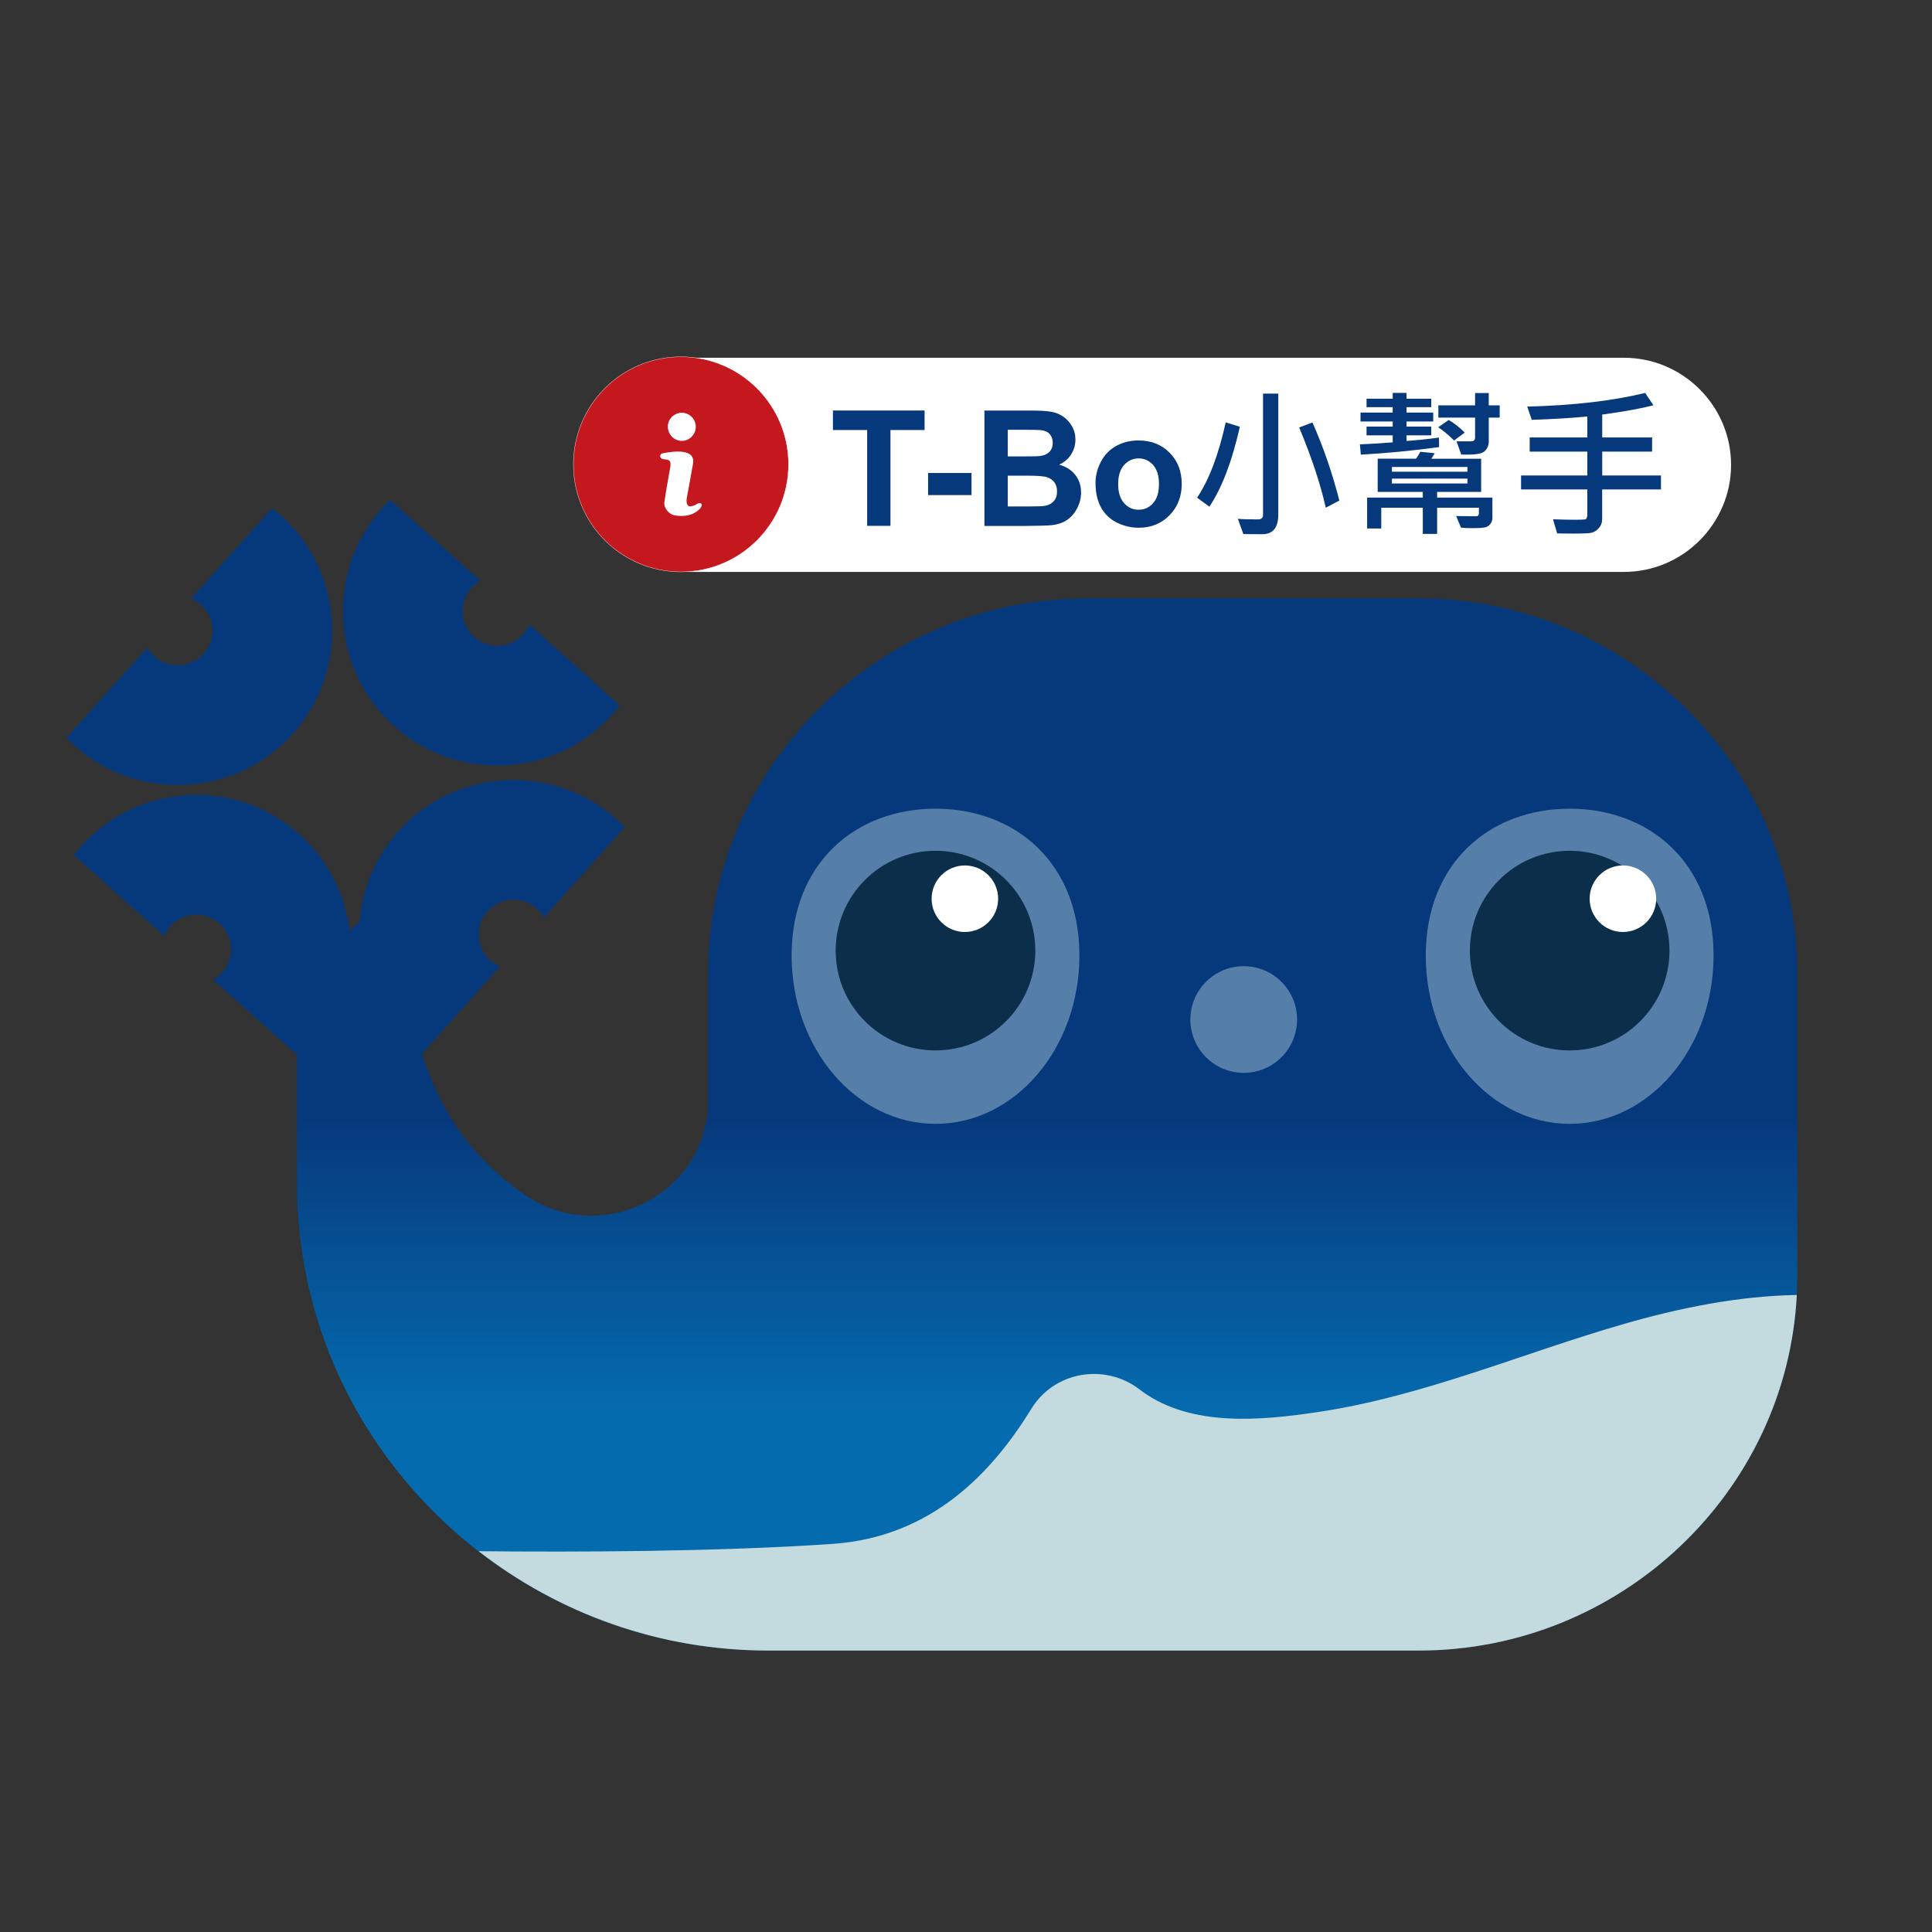 <?xml version="1.0" encoding="utf-8"?>
<!-- Generator: Adobe Illustrator 16.0.3, SVG Export Plug-In . SVG Version: 6.00 Build 0)  -->
<!DOCTYPE svg PUBLIC "-//W3C//DTD SVG 1.1//EN" "http://www.w3.org/Graphics/SVG/1.1/DTD/svg11.dtd">
<svg version="1.1" id="圖層_1" xmlns="http://www.w3.org/2000/svg" xmlns:xlink="http://www.w3.org/1999/xlink" x="0px" y="0px"
	 width="50px" height="50px" viewBox="0 0 50 50" enable-background="new 0 0 50 50" xml:space="preserve">
<rect x="0" y="0" width="50" height="50" fill="#333333" stroke="none"/>
<g>
	<path fill="#FFFFFF" d="M42.029,14.801H17.833c-1.524,0-2.771-1.247-2.771-2.771c0-1.524,1.247-2.771,2.771-2.771h24.196
		c1.524,0,2.771,1.247,2.771,2.771C44.8,13.554,43.554,14.801,42.029,14.801"/>
</g>
<g>
	<defs>
		<path id="SVGID_1_" d="M28.124,15.486c-5.387,0-9.796,4.362-9.796,9.694v3.293c0,2.409-2.74,3.829-4.737,2.452
			c-2.708-1.866-2.976-4.459-3.475-7.824l-1.15,1.07L7.688,22.77v7.879c0,6.637,5.488,12.067,12.194,12.067h5.09h10.515h1.23
			c5.389,0,9.796-4.362,9.796-9.694V25.18c0-5.332-4.407-9.694-9.796-9.694H28.124z"/>
	</defs>
	<linearGradient id="SVGID_2_" gradientUnits="userSpaceOnUse" x1="27.1" y1="36.542" x2="27.1" y2="28.948">
		<stop  offset="0" style="stop-color:#056BAF"/>
		<stop  offset="1" style="stop-color:#06397C"/>
	</linearGradient>
	<use xlink:href="#SVGID_1_"  overflow="visible" fill="url(#SVGID_2_)"/>
	<clipPath id="SVGID_3_">
		<use xlink:href="#SVGID_1_"  overflow="visible"/>
	</clipPath>
</g>
<g>
	<path fill="#C3DADF" d="M21.546,39.956c2.589-0.178,4.148-1.875,5.146-3.498c0.592-0.964,1.89-1.188,2.792-0.506
		c0.026,0.022,0.056,0.042,0.083,0.063c1.273,0.915,3.046,0.756,4.599,0.52c2.688-0.41,5.213-1.505,7.822-2.26
		c1.46-0.424,2.997-0.736,4.513-0.761c-0.26,5.105-4.561,9.202-9.783,9.202h-1.23H24.972h-5.09c-2.821,0-5.424-0.963-7.496-2.571
		C14.889,40.17,18.573,40.16,21.546,39.956"/>
	<path fill="#557FA9" d="M44.347,24.729c0,2.406-1.668,4.356-3.724,4.356c-2.057,0-3.724-1.95-3.724-4.356s1.667-3.8,3.724-3.8
		C42.679,20.929,44.347,22.322,44.347,24.729"/>
	<path fill="#0B2E4B" d="M43.206,24.602c0,1.427-1.156,2.583-2.583,2.583s-2.583-1.156-2.583-2.583s1.156-2.584,2.583-2.584
		S43.206,23.175,43.206,24.602"/>
	<path fill="#FFFFFF" d="M42.862,23.259c0,0.476-0.386,0.861-0.861,0.861s-0.861-0.385-0.861-0.861s0.386-0.861,0.861-0.861
		S42.862,22.784,42.862,23.259"/>
	<path fill="#557FA9" d="M27.935,24.729c0,2.406-1.667,4.356-3.724,4.356c-2.056,0-3.724-1.95-3.724-4.356s1.667-3.8,3.724-3.8
		C26.268,20.929,27.935,22.322,27.935,24.729"/>
	<path fill="#0B2E4B" d="M26.794,24.602c0,1.427-1.156,2.583-2.583,2.583s-2.584-1.156-2.584-2.583s1.157-2.584,2.584-2.584
		S26.794,23.175,26.794,24.602"/>
	<path fill="#FFFFFF" d="M25.832,23.259c0,0.476-0.386,0.861-0.861,0.861s-0.861-0.385-0.861-0.861s0.386-0.861,0.861-0.861
		S25.832,22.784,25.832,23.259"/>
	<path fill="#557FA9" d="M33.568,26.385c0,0.762-0.619,1.38-1.381,1.38s-1.38-0.618-1.38-1.38c0-0.762,0.618-1.38,1.38-1.38
		S33.568,25.623,33.568,26.385"/>
</g>
<g>
	<path fill="#06397C" d="M22.442,13.609v-2.48h-0.886v-0.505h2.372v0.505h-0.883v2.48H22.442z"/>
	<path fill="#06397C" d="M24.019,12.813v-0.572h1.124v0.572H24.019z"/>
	<path fill="#06397C" d="M25.479,10.625h1.192c0.236,0,0.413,0.01,0.528,0.03c0.116,0.02,0.221,0.061,0.312,0.123
		c0.092,0.063,0.168,0.146,0.229,0.25c0.062,0.104,0.092,0.22,0.092,0.349c0,0.14-0.038,0.268-0.113,0.385s-0.178,0.204-0.307,0.263
		c0.183,0.053,0.322,0.143,0.42,0.271c0.098,0.128,0.146,0.278,0.146,0.45c0,0.136-0.031,0.268-0.095,0.396s-0.149,0.23-0.259,0.308
		c-0.109,0.077-0.244,0.124-0.404,0.141c-0.1,0.011-0.343,0.018-0.727,0.021h-1.016V10.625z M26.081,11.122v0.69h0.395
		c0.235,0,0.381-0.003,0.438-0.01c0.103-0.012,0.184-0.048,0.243-0.107c0.059-0.059,0.088-0.137,0.088-0.233
		c0-0.092-0.025-0.167-0.076-0.225s-0.126-0.093-0.227-0.105c-0.06-0.006-0.231-0.01-0.516-0.01H26.081z M26.081,12.309v0.798h0.558
		c0.217,0,0.355-0.006,0.413-0.018c0.09-0.017,0.163-0.056,0.219-0.119c0.057-0.063,0.085-0.148,0.085-0.254
		c0-0.089-0.021-0.166-0.065-0.228c-0.043-0.062-0.106-0.108-0.188-0.136s-0.26-0.042-0.534-0.042H26.081z"/>
	<path fill="#06397C" d="M28.352,12.498c0-0.19,0.047-0.374,0.141-0.552c0.094-0.178,0.227-0.313,0.397-0.407
		c0.172-0.093,0.364-0.14,0.575-0.14c0.327,0,0.596,0.106,0.805,0.318s0.313,0.481,0.313,0.805c0,0.327-0.105,0.599-0.316,0.813
		c-0.211,0.215-0.477,0.323-0.797,0.323c-0.198,0-0.388-0.045-0.567-0.134c-0.18-0.09-0.316-0.221-0.41-0.394
		S28.352,12.746,28.352,12.498z M28.938,12.528c0,0.214,0.052,0.378,0.153,0.493c0.102,0.114,0.228,0.171,0.376,0.171
		c0.149,0,0.275-0.057,0.376-0.171c0.102-0.114,0.151-0.28,0.151-0.497c0-0.212-0.05-0.375-0.151-0.489
		c-0.101-0.114-0.227-0.171-0.376-0.171c-0.148,0-0.274,0.057-0.376,0.171C28.989,12.149,28.938,12.314,28.938,12.528z"/>
</g>
<g>
	<path fill="#06397C" d="M32.087,11.044c-0.198,0.886-0.461,1.576-0.788,2.069L30.98,12.88c0.309-0.458,0.556-1.108,0.741-1.948
		L32.087,11.044z M33.082,13.314c0,0.341-0.138,0.511-0.413,0.511c-0.265,0-0.429-0.001-0.491-0.004l-0.143-0.395
		c0.106,0.011,0.28,0.016,0.521,0.016c0.087,0,0.131-0.039,0.131-0.116v-3.139h0.395V13.314z M34.662,12.954l-0.351,0.186
		c-0.137-0.611-0.366-1.303-0.688-2.077l0.342-0.13C34.244,11.557,34.476,12.23,34.662,12.954z"/>
	<path fill="#06397C" d="M37.244,11.571c-0.692,0.094-1.368,0.159-2.026,0.195L35.195,11.5c0.281-0.012,0.563-0.029,0.848-0.051
		v-0.183h-0.677V11.04h0.677v-0.132H35.21v-0.23h0.833v-0.141h-0.677v-0.218h0.677v-0.151h0.358v0.151h0.639v0.218h-0.639v0.141
		h0.691v0.23h-0.691v0.132h0.639v0.226h-0.639v0.146c0.244-0.017,0.523-0.045,0.839-0.087L37.244,11.571z M38.624,13.387
		c0,0.072-0.019,0.131-0.056,0.176s-0.083,0.074-0.138,0.086c-0.054,0.012-0.159,0.019-0.315,0.019
		c-0.143,0-0.243-0.004-0.304-0.012l-0.126-0.301c0.084,0.002,0.257,0.004,0.518,0.004c0.047,0,0.071-0.023,0.071-0.071v-0.148
		h-1.081v0.678h-0.371v-0.678h-1.075v0.538h-0.366v-0.8h1.441V12.73h-1.167v-0.859h0.992c0.047-0.068,0.085-0.127,0.111-0.179
		l0.373,0.037l-0.088,0.143h1.289v0.859h-1.14v0.146h1.431V13.387z M37.977,12.208v-0.122h-1.954v0.122H37.977z M37.977,12.512
		v-0.125h-1.954v0.125H37.977z M37.907,11.195L37.631,11.4c-0.16-0.158-0.298-0.271-0.411-0.342l0.271-0.189
		C37.627,10.946,37.767,11.055,37.907,11.195z M38.812,10.808h-0.283v0.617c0,0.103-0.037,0.188-0.11,0.256
		c-0.074,0.068-0.275,0.095-0.602,0.082l-0.123-0.342h0.385c0.064,0,0.096-0.035,0.096-0.104v-0.509h-0.95V10.49h0.95v-0.318h0.354
		v0.318h0.283V10.808z"/>
	<path fill="#06397C" d="M42.985,12.667h-1.521v0.76c0,0.096-0.029,0.177-0.089,0.242c-0.059,0.065-0.122,0.105-0.19,0.119
		c-0.067,0.014-0.224,0.021-0.468,0.021c-0.109,0-0.248-0.001-0.418-0.004l-0.107-0.366c0.23,0.008,0.415,0.012,0.554,0.012
		c0.143,0,0.233-0.003,0.273-0.008s0.061-0.052,0.061-0.138v-0.638h-1.715v-0.362h1.715v-0.617h-1.492v-0.367h1.492v-0.543
		c-0.396,0.04-0.874,0.068-1.438,0.087l-0.118-0.342c1.193-0.031,2.21-0.149,3.052-0.354l0.214,0.318
		c-0.297,0.081-0.739,0.162-1.325,0.242v0.592h1.291v0.367h-1.291v0.617h1.521V12.667z"/>
</g>
<g>
	<path fill="#C5171E" d="M20.406,12.017c0,1.537-1.247,2.784-2.784,2.784s-2.783-1.247-2.783-2.784c0-1.537,1.246-2.783,2.783-2.783
		S20.406,10.48,20.406,12.017"/>
	<circle fill="none" stroke="#FFFFFF" stroke-width="0.008" stroke-miterlimit="10" cx="17.623" cy="12.017" r="2.783"/>
	<path fill="#FFFFFF" d="M18.159,13.089c-0.008,0.026-0.026,0.057-0.043,0.074c-0.176,0.183-0.414,0.216-0.654,0.175
		c-0.127-0.017-0.29-0.175-0.268-0.342c0.018-0.114,0.035-0.229,0.053-0.342c0.036-0.197,0.07-0.399,0.105-0.597
		c0-0.087,0.006-0.151-0.105-0.163c-0.035-0.004-0.07-0.009-0.105-0.018c-0.04-0.013-0.062-0.048-0.057-0.079
		c0.004-0.035,0.026-0.057,0.07-0.066c0.28-0.056,0.868-0.135,0.777,0.29c-0.04,0.228-0.083,0.452-0.123,0.68
		c-0.014,0.075-0.031,0.149-0.04,0.224c-0.004,0.035,0,0.074,0.008,0.11c0.014,0.048,0.049,0.074,0.097,0.07
		c0.039-0.005,0.079-0.018,0.118-0.036c0.03-0.013,0.057-0.035,0.087-0.044C18.133,13.009,18.172,13.041,18.159,13.089
		C18.15,13.115,18.172,13.041,18.159,13.089"/>
	<path fill="#FFFFFF" d="M17.647,10.682c0.2,0,0.359,0.165,0.359,0.364c0,0.2-0.165,0.364-0.359,0.364
		c-0.199,0-0.364-0.165-0.364-0.37C17.284,10.841,17.448,10.682,17.647,10.682"/>
</g>
<path fill-rule="evenodd" clip-rule="evenodd" fill="#06397C" d="M10.309,21.516c1.47-1.642,4.007-1.782,5.648-0.313
	c0.074,0.066,0.144,0.134,0.212,0.204l-2.093,2.339c-0.163-0.291-0.481-0.481-0.837-0.46c-0.494,0.026-0.875,0.453-0.848,0.947
	c0.02,0.355,0.243,0.651,0.551,0.78l-2.094,2.339c-0.077-0.06-0.153-0.122-0.227-0.188C8.98,25.694,8.84,23.157,10.309,21.516
	 M7.581,18.987c1.469-1.642,1.329-4.179-0.313-5.648c-0.075-0.066-0.15-0.129-0.227-0.188L4.948,15.49
	c0.307,0.129,0.531,0.424,0.55,0.78c0.028,0.495-0.354,0.921-0.849,0.948c-0.354,0.02-0.673-0.17-0.835-0.461l-2.093,2.338
	c0.068,0.07,0.138,0.139,0.212,0.205C3.574,20.77,6.111,20.629,7.581,18.987 M10.204,18.796c-1.642-1.47-1.782-4.006-0.313-5.648
	c0.066-0.074,0.134-0.145,0.204-0.212l2.339,2.093c-0.291,0.163-0.48,0.482-0.461,0.836c0.027,0.495,0.453,0.876,0.948,0.848
	c0.354-0.019,0.65-0.243,0.78-0.55l2.339,2.093c-0.059,0.077-0.122,0.153-0.188,0.227C14.383,20.125,11.846,20.266,10.204,18.796
	 M7.748,21.589C6.106,20.12,3.569,20.26,2.1,21.902c-0.066,0.074-0.129,0.149-0.188,0.227l2.339,2.094
	c0.129-0.308,0.425-0.532,0.78-0.551c0.495-0.028,0.921,0.353,0.948,0.848c0.02,0.354-0.17,0.674-0.461,0.837l2.339,2.092
	c0.07-0.066,0.139-0.138,0.205-0.211C9.53,25.595,9.39,23.058,7.748,21.589"/>
</svg>
